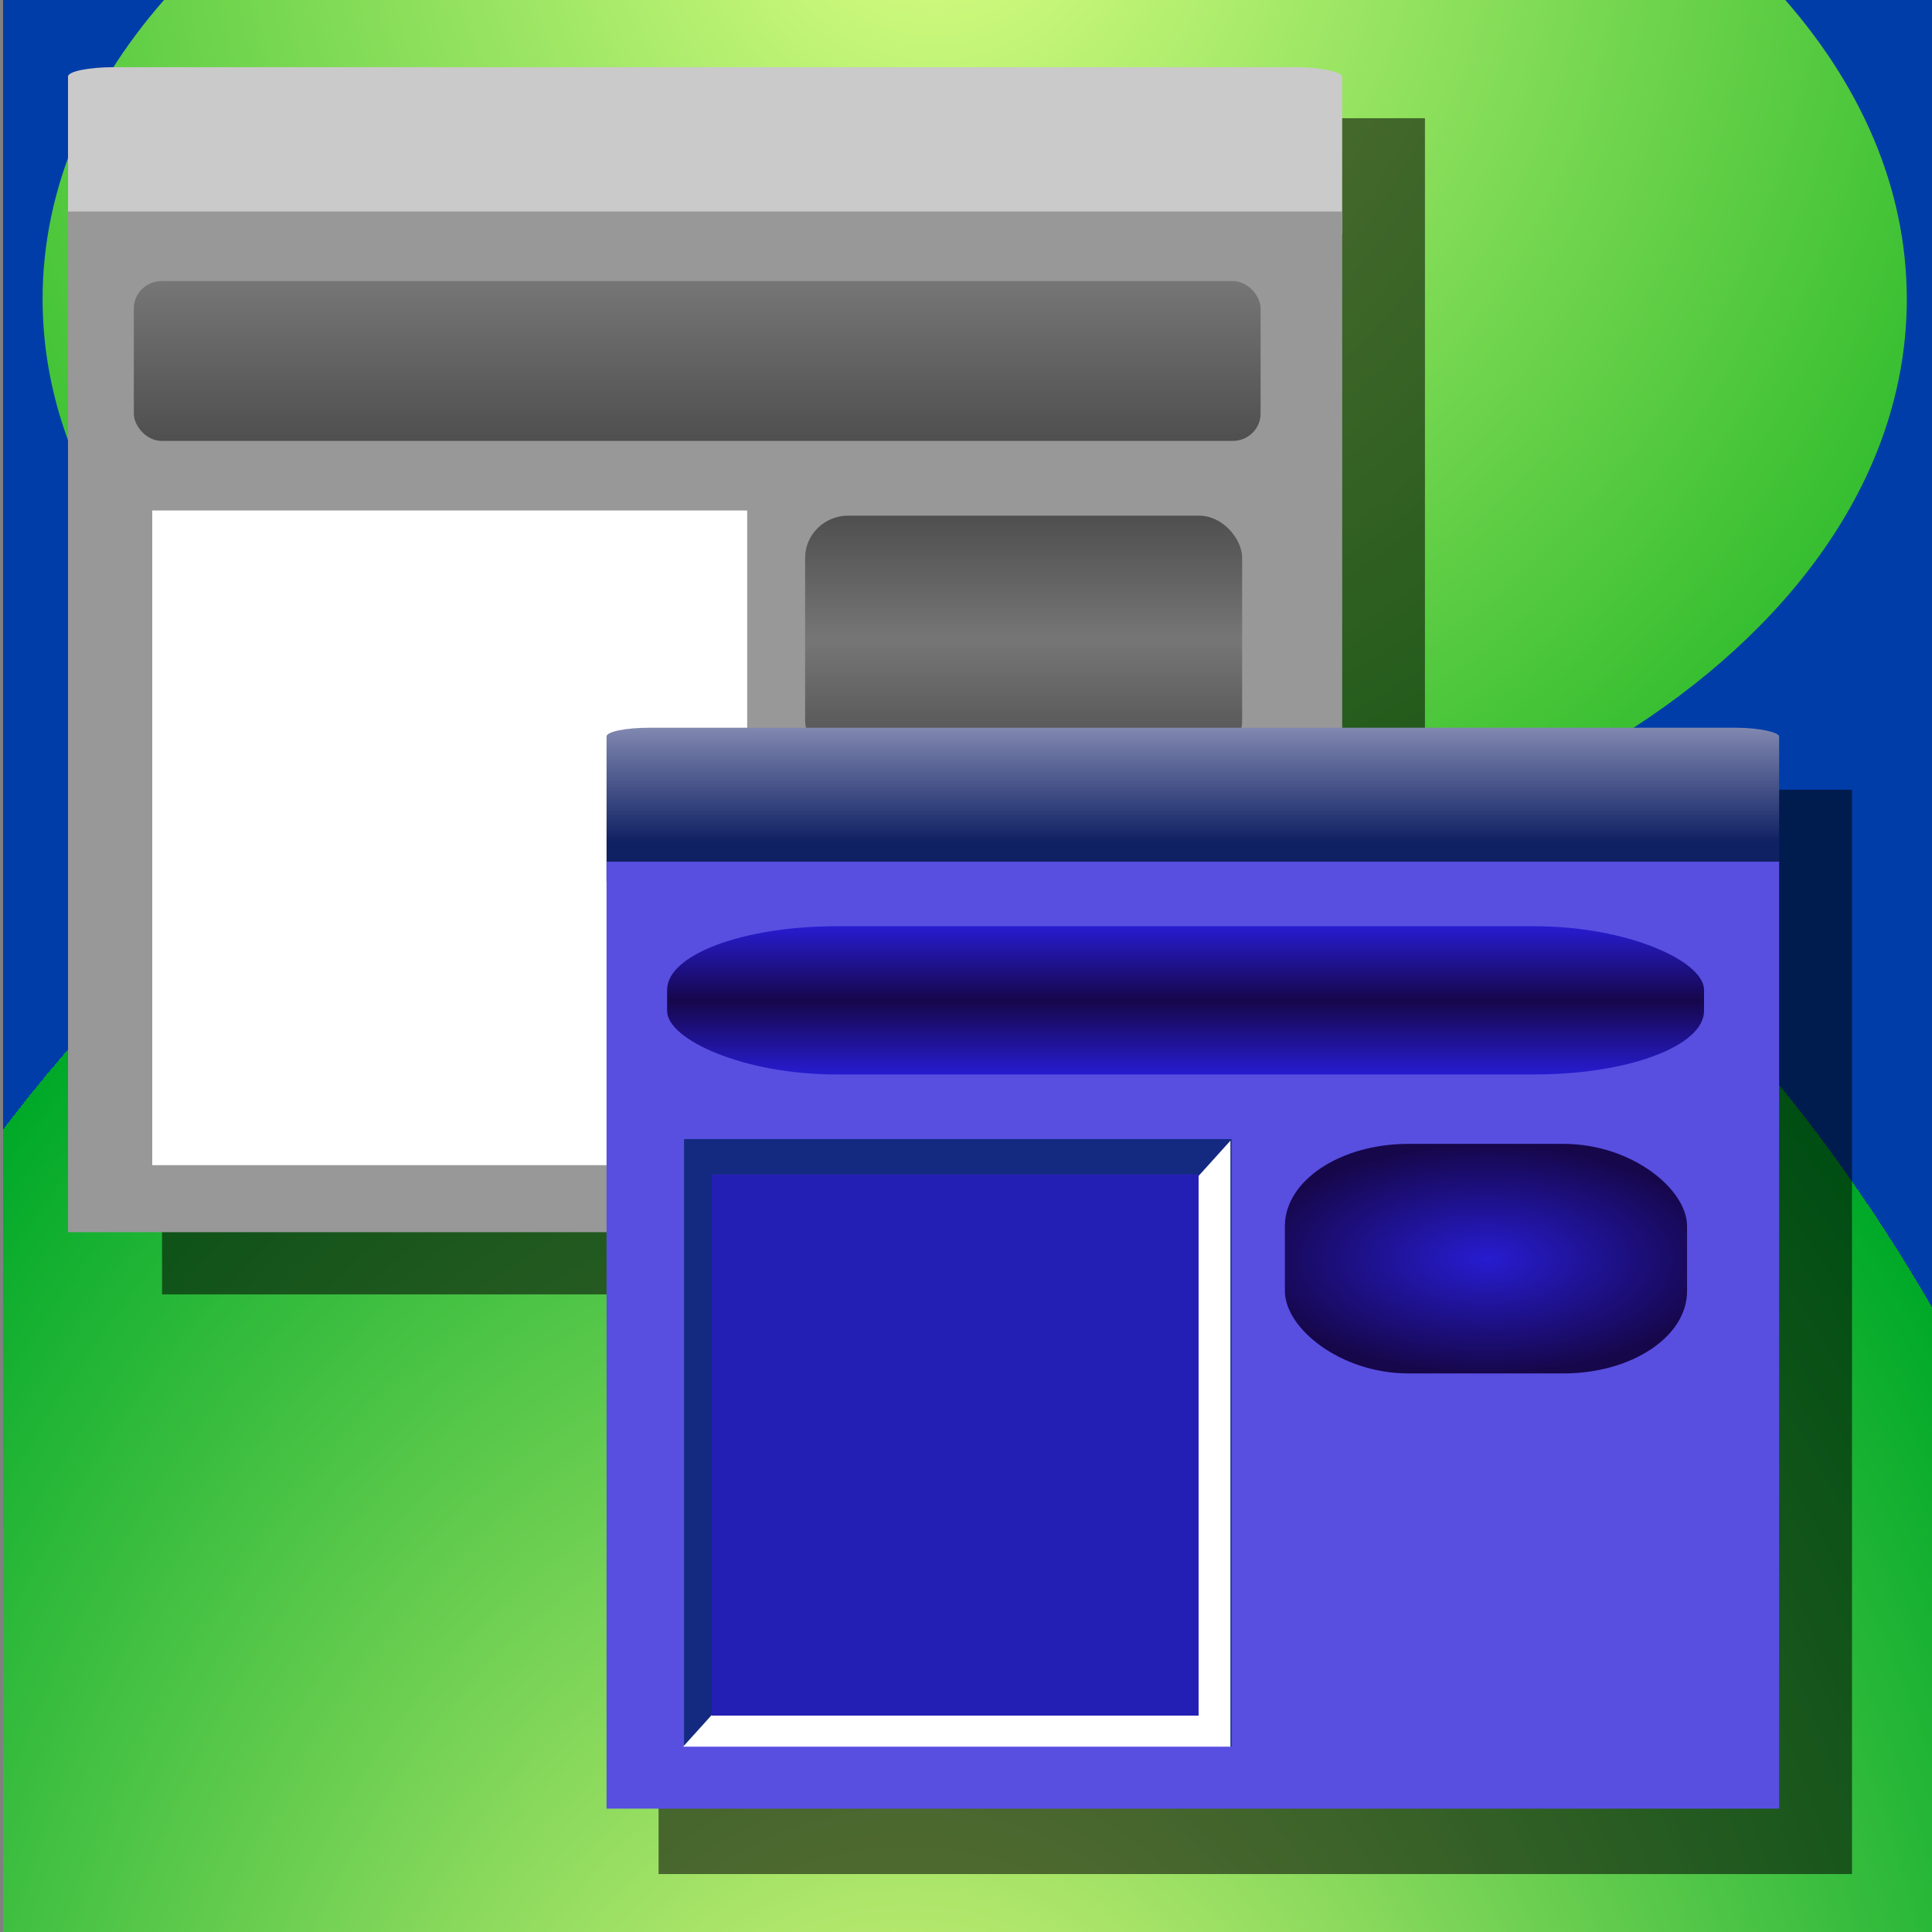 <?xml version="1.0" encoding="UTF-8" standalone="no"?>
<!-- Created with Inkscape (http://www.inkscape.org/) -->
<svg
   xmlns:a="http://ns.adobe.com/AdobeSVGViewerExtensions/3.0/"
   xmlns:dc="http://purl.org/dc/elements/1.1/"
   xmlns:cc="http://creativecommons.org/ns#"
   xmlns:rdf="http://www.w3.org/1999/02/22-rdf-syntax-ns#"
   xmlns:svg="http://www.w3.org/2000/svg"
   xmlns="http://www.w3.org/2000/svg"
   xmlns:xlink="http://www.w3.org/1999/xlink"
   xmlns:sodipodi="http://sodipodi.sourceforge.net/DTD/sodipodi-0.dtd"
   xmlns:inkscape="http://www.inkscape.org/namespaces/inkscape"
   width="64px"
   height="64px"
   id="svg2515"
   sodipodi:version="0.32"
   inkscape:version="0.46"
   sodipodi:docname="style.svg"
   inkscape:output_extension="org.inkscape.output.svg.inkscape">
  <rect width="100%" height="100%" fill="#808080" stroke="none"/>
  <defs
     id="defs2517">
    <linearGradient
       inkscape:collect="always"
       xlink:href="#linearGradient4862"
       id="linearGradient5019"
       gradientUnits="userSpaceOnUse"
       gradientTransform="matrix(3.285,0,0,1.051,-73.401,-26.999)"
       spreadMethod="reflect"
       x1="29.651"
       y1="30.857"
       x2="29.651"
       y2="33.46" />
    <linearGradient
       id="linearGradient4862">
      <stop
         id="stop4864"
         offset="0"
         style="stop-color:#271cd0;stop-opacity:1;" />
      <stop
         id="stop4866"
         offset="1"
         style="stop-color:#16074b;stop-opacity:1;" />
    </linearGradient>
    <radialGradient
       inkscape:collect="always"
       xlink:href="#linearGradient4862"
       id="radialGradient5017"
       gradientUnits="userSpaceOnUse"
       gradientTransform="matrix(-1.632,-2.7375761e-7,1.361808e-7,-0.803,112.815,41.35)"
       cx="47.683"
       cy="29.46"
       fx="47.683"
       fy="29.46"
       r="5.27" />
    <linearGradient
       id="linearGradient4878">
      <stop
         id="stop4880"
         offset="0"
         style="stop-color:#0f2063;stop-opacity:1;" />
      <stop
         id="stop4882"
         offset="1"
         style="stop-color:#f3f1fd;stop-opacity:1;" />
    </linearGradient>
    <linearGradient
       inkscape:collect="always"
       xlink:href="#linearGradient4878"
       id="linearGradient5015"
       gradientUnits="userSpaceOnUse"
       gradientTransform="matrix(1.397,0,0,1.389,-31.614,-23.253)"
       x1="40"
       y1="18.413"
       x2="40"
       y2="12.317" />
    <radialGradient
       id="XMLID_17_"
       cx="-8.695"
       cy="80.592"
       r="51.996"
       fx="-8.695"
       fy="80.592"
       gradientTransform="matrix(1.039,0,0,1,70.107,0)"
       gradientUnits="userSpaceOnUse">
      <stop
         offset="0"
         style="stop-color:#f5ff85;stop-opacity:1;"
         id="stop276" />
      <stop
         offset="1"
         style="stop-color:#00a929;stop-opacity:1;"
         id="stop278" />
      <a:midPointStop
         offset="0"
         style="stop-color:#85CAFF"
         id="midPointStop280" />
      <a:midPointStop
         offset="0.5"
         style="stop-color:#85CAFF"
         id="midPointStop282" />
      <a:midPointStop
         offset="1"
         style="stop-color:#003DA9"
         id="midPointStop284" />
    </radialGradient>
    <radialGradient
       inkscape:collect="always"
       xlink:href="#XMLID_17_"
       id="radialGradient23652"
       gradientUnits="userSpaceOnUse"
       gradientTransform="matrix(0.832,0,0,1.141,37.336,-11.781)"
       cx="-8.695"
       cy="80.592"
       fx="-8.695"
       fy="80.592"
       r="51.996" />
    <radialGradient
       id="XMLID_19_"
       cx="-11.907"
       cy="13.737"
       r="57.077"
       fx="-11.907"
       fy="13.737"
       gradientTransform="matrix(1.046,0,0,0.921,74.765,-5.539)"
       gradientUnits="userSpaceOnUse">
      <stop
         offset="0"
         style="stop-color:#deff85;stop-opacity:1;"
         id="stop308" />
      <stop
         offset="1"
         style="stop-color:#00a915;stop-opacity:1;"
         id="stop310" />
      <a:midPointStop
         offset="0"
         style="stop-color:#85CAFF"
         id="midPointStop312" />
      <a:midPointStop
         offset="0.5"
         style="stop-color:#85CAFF"
         id="midPointStop314" />
      <a:midPointStop
         offset="1"
         style="stop-color:#003DA9"
         id="midPointStop316" />
    </radialGradient>
    <radialGradient
       inkscape:collect="always"
       xlink:href="#XMLID_19_"
       id="radialGradient23645"
       gradientUnits="userSpaceOnUse"
       gradientTransform="matrix(0.847,0,0,0.879,40.994,-16.205)"
       cx="-11.907"
       cy="13.737"
       fx="-11.907"
       fy="13.737"
       r="57.077" />
    <linearGradient
       inkscape:collect="always"
       xlink:href="#linearGradient4818"
       id="linearGradient5002"
       gradientUnits="userSpaceOnUse"
       gradientTransform="matrix(2.352,0,0,0.756,-50.871,3.399)"
       spreadMethod="pad"
       x1="29.651"
       y1="30.857"
       x2="29.651"
       y2="36.063" />
    <linearGradient
       id="linearGradient4818">
      <stop
         style="stop-color:#767676;stop-opacity:1;"
         offset="0"
         id="stop4820" />
      <stop
         style="stop-color:#4f4f4f;stop-opacity:1;"
         offset="1"
         id="stop4822" />
    </linearGradient>
    <linearGradient
       inkscape:collect="always"
       xlink:href="#linearGradient4818"
       id="linearGradient5000"
       gradientUnits="userSpaceOnUse"
       gradientTransform="matrix(0.912,0,0,1.171,-0.314,-3.617)"
       spreadMethod="reflect"
       x1="29.651"
       y1="33.46"
       x2="29.651"
       y2="36.063" />
    <inkscape:perspective
       sodipodi:type="inkscape:persp3d"
       inkscape:vp_x="0 : 32 : 1"
       inkscape:vp_y="0 : 1000 : 0"
       inkscape:vp_z="64 : 32 : 1"
       inkscape:persp3d-origin="32 : 21.333333 : 1"
       id="perspective2523" />
  </defs>
  <sodipodi:namedview
     id="base"
     pagecolor="#ffffff"
     bordercolor="#666666"
     borderopacity="1.0"
     inkscape:pageopacity="0.0"
     inkscape:pageshadow="2"
     inkscape:zoom="5.5"
     inkscape:cx="32"
     inkscape:cy="32"
     inkscape:current-layer="layer1"
     showgrid="true"
     inkscape:document-units="px"
     inkscape:grid-bbox="true"
     inkscape:window-width="640"
     inkscape:window-height="676"
     inkscape:window-x="305"
     inkscape:window-y="22" />
  <g
     id="layer1"
     inkscape:label="Layer 1"
     inkscape:groupmode="layer">
    <path
       style="font-size:12px;fill:url(#radialGradient23652)"
       id="path287"
       d="M 64.626,64.291 L 0.102,64.291 L 0.102,-0.291 L 64.626,-0.291 L 64.626,64.291 z" />
    <path
       style="font-size:12px;fill:url(#radialGradient23645)"
       id="path319"
       d="M 1.411,9.908 C 1.411,20.994 15.235,29.985 32.286,29.985 C 49.341,29.985 63.165,20.994 63.165,9.908 C 63.165,6.202 61.615,2.737 58.923,-0.245 L 5.65,-0.245 C 2.958,2.736 1.411,6.202 1.411,9.908 z" />
    <g
       id="g4991"
       transform="matrix(0.944,0,0,0.947,-4.462,-16.046)">
      <rect
         y="21.079"
         x="10.413"
         height="41.143"
         width="44.317"
         id="rect4924"
         style="fill:#000000;fill-opacity:0.541;stroke:none;stroke-opacity:1" />
      <g
         transform="matrix(1.455,0,0,1.42,1.755,-11.18)"
         id="g4899">
        <rect
           style="fill:#cacaca;fill-opacity:1;stroke:none;stroke-opacity:1"
           id="rect4812"
           width="30.73"
           height="4.317"
           x="3.683"
           y="21.46"
           rx="1.122"
           ry="0.231" />
        <rect
           style="fill:#989898;fill-opacity:1;stroke:none;stroke-opacity:1"
           id="rect4814"
           width="30.73"
           height="25.143"
           x="3.683"
           y="25.016"
           ry="0"
           rx="0" />
        <rect
           style="fill:url(#linearGradient5000);fill-opacity:1;stroke:none;stroke-opacity:1"
           id="rect4816"
           width="10.54"
           height="6.095"
           x="21.46"
           y="32.508"
           ry="1.041" />
        <rect
           style="fill:url(#linearGradient5002);fill-opacity:1;stroke:none;stroke-opacity:1"
           id="rect4826"
           width="27.175"
           height="3.937"
           x="5.27"
           y="26.73"
           ry="0.672" />
        <rect
           style="fill:#ffffff;fill-opacity:1;stroke:none;stroke-opacity:1"
           id="rect4846"
           width="14.349"
           height="16.127"
           x="5.714"
           y="32.381" />
      </g>
    </g>
    <g
       id="g5004"
       transform="matrix(0.905,0,0,0.898,19.403,22.967)">
      <rect
         y="3.556"
         x="2.667"
         height="40"
         width="43.683"
         id="rect4926"
         style="fill:#000000;fill-opacity:0.541;stroke:none;stroke-opacity:1" />
      <g
         transform="translate(-2.032,3.175)"
         id="g4976">
        <rect
           style="fill:url(#linearGradient5015);fill-opacity:1;stroke:none;stroke-opacity:1"
           id="rect4848"
           width="42.921"
           height="5.999"
           x="2.794"
           y="-1.905"
           rx="1.566"
           ry="0.321" />
        <rect
           style="fill:#584fe1;fill-opacity:1;stroke:none;stroke-opacity:1"
           id="rect4850"
           width="42.921"
           height="34.933"
           x="2.794"
           y="3.035"
           ry="0"
           rx="0" />
        <rect
           style="fill:url(#radialGradient5017);fill-opacity:1;stroke:none;stroke-opacity:1"
           id="rect4852"
           width="14.721"
           height="8.469"
           x="27.624"
           y="13.445"
           ry="3.034"
           rx="4.523" />
        <rect
           style="fill:url(#linearGradient5019);fill-opacity:1;stroke:none;stroke-opacity:1"
           id="rect4854"
           width="37.955"
           height="5.469"
           x="5.011"
           y="5.417"
           ry="2.345"
           rx="6.208" />
        <rect
           style="fill:#132a80;fill-opacity:1;stroke:none;stroke-opacity:1"
           id="rect4856"
           width="20.041"
           height="22.407"
           x="5.631"
           y="13.268" />
        <path
           style="fill:#ffffff;fill-opacity:1;stroke:none;stroke-opacity:1"
           d="M 25.631,13.327 L 25.631,35.683 L 5.596,35.683 L 25.631,13.327 z"
           id="rect4888"
           sodipodi:nodetypes="cccc" />
        <rect
           style="fill:#241fb4;fill-opacity:1;stroke:none;stroke-opacity:1"
           id="rect4884"
           width="17.824"
           height="19.966"
           x="6.641"
           y="14.57" />
      </g>
    </g>
  </g>
</svg>

